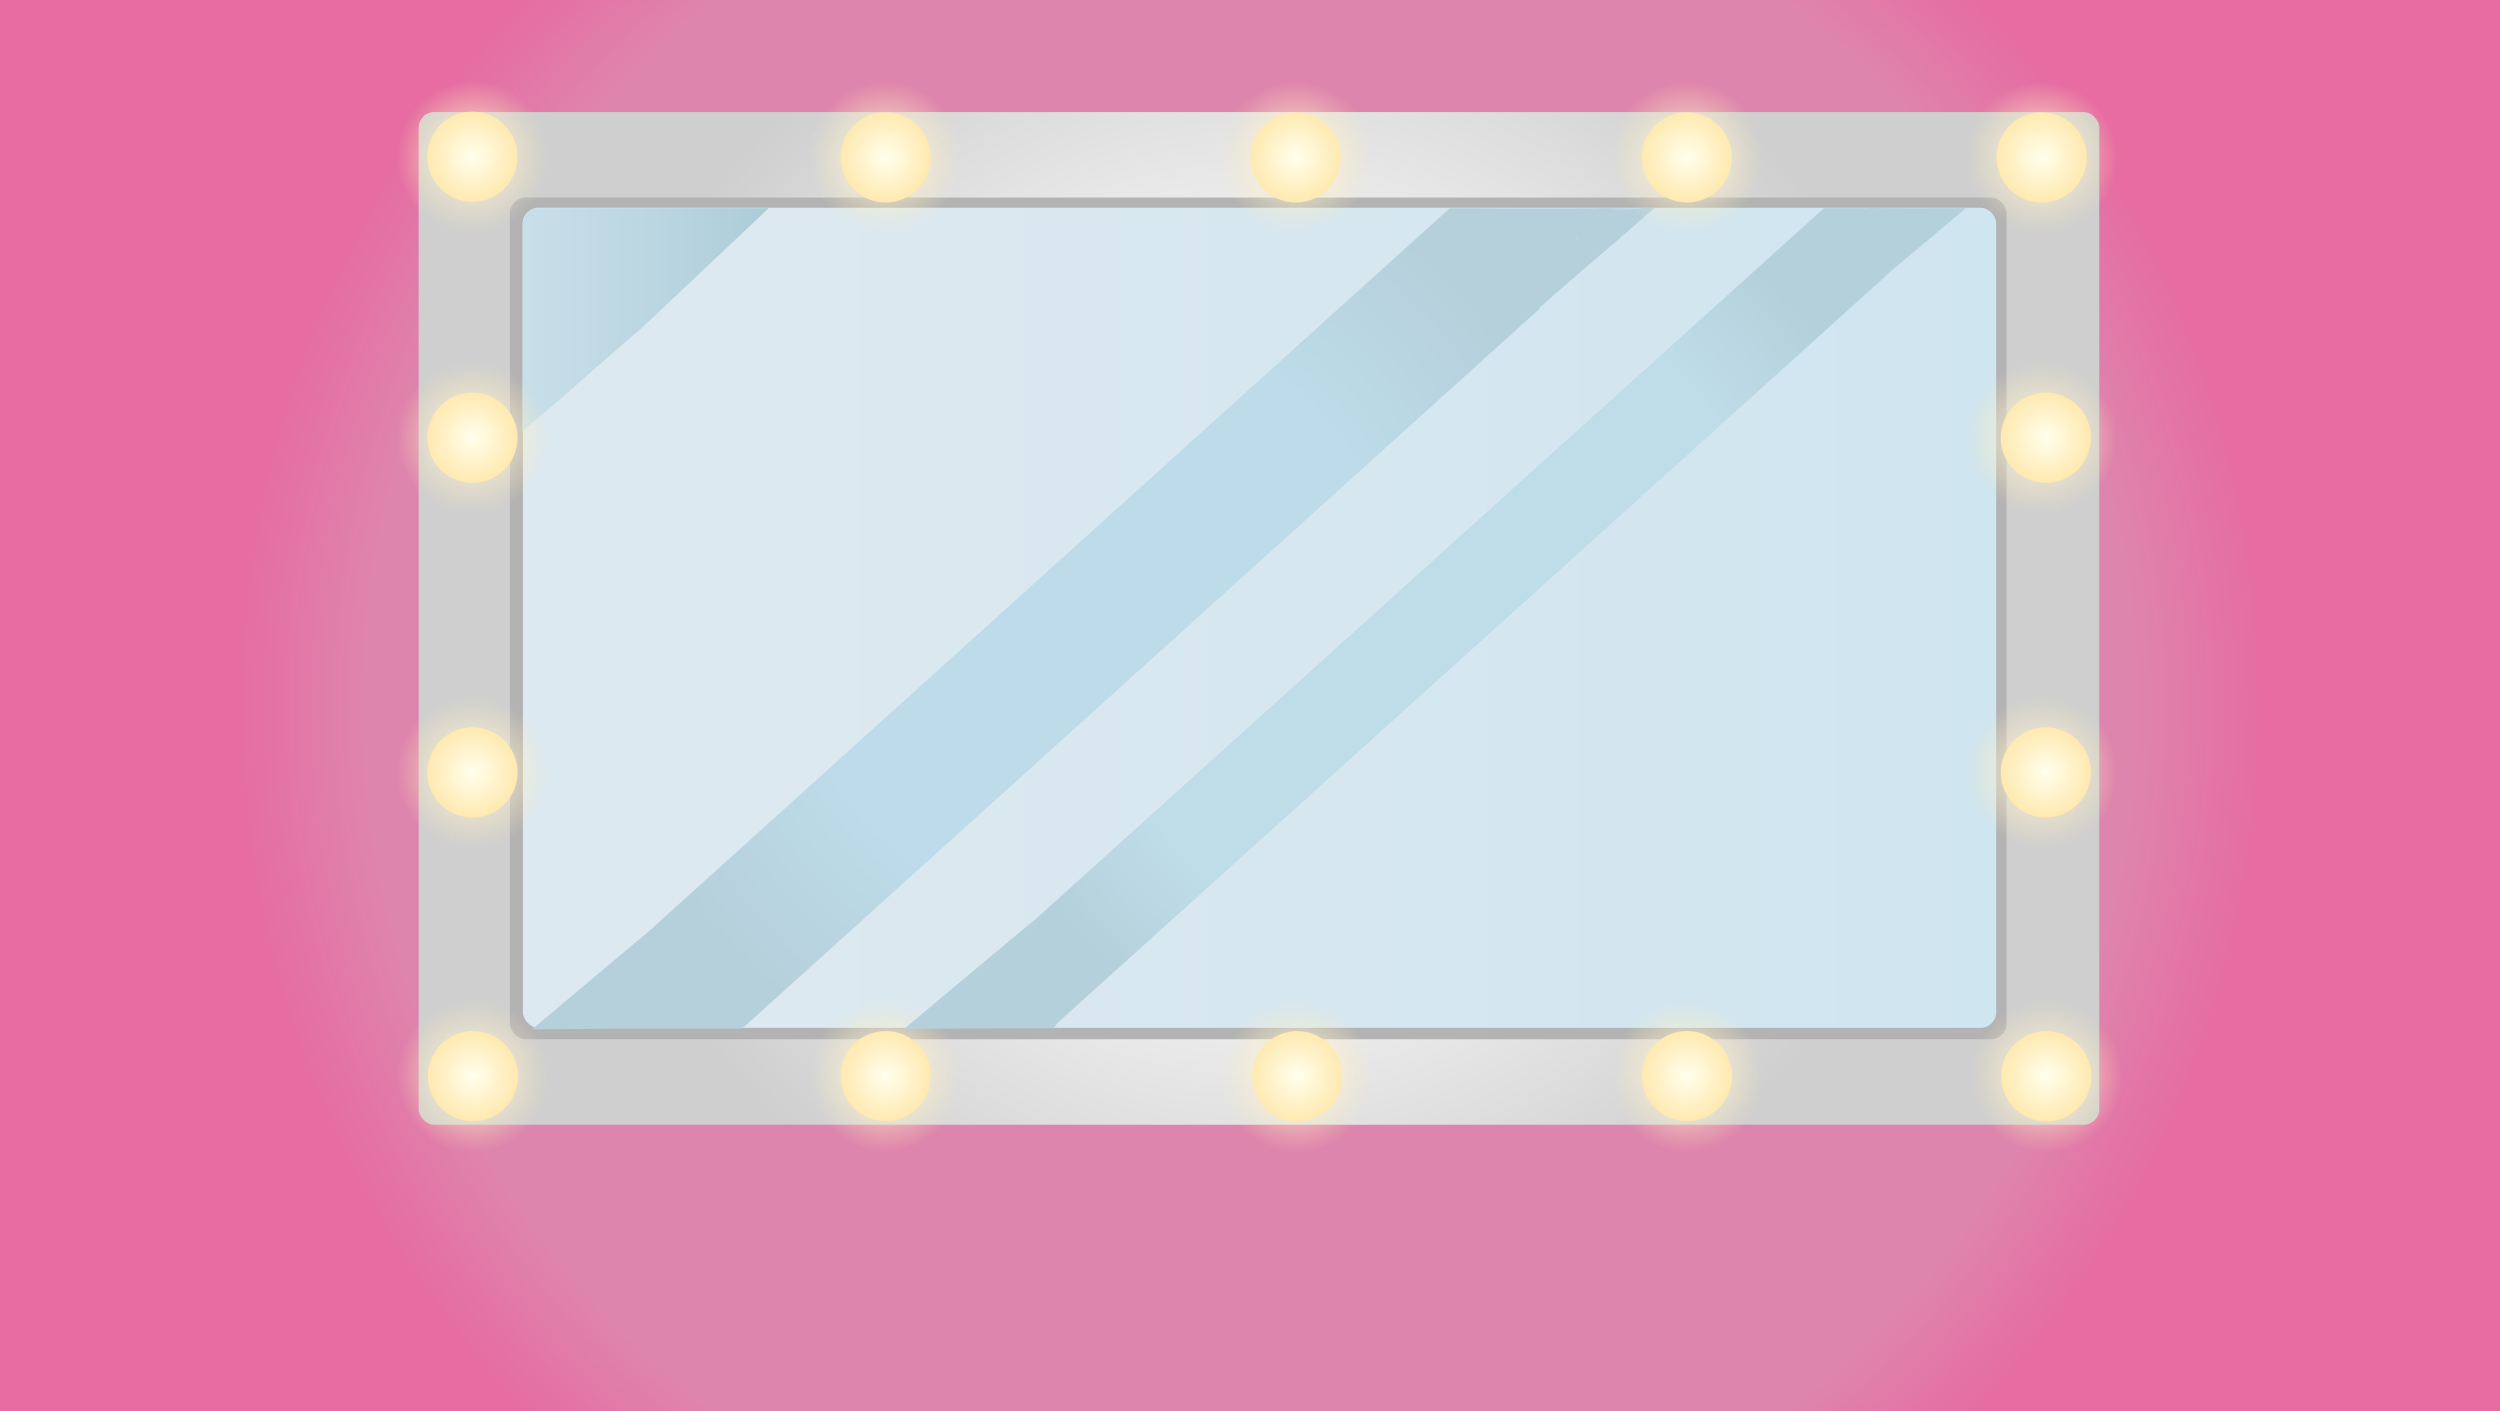 <?xml version="1.0" encoding="UTF-8"?>
<svg xmlns="http://www.w3.org/2000/svg" xmlns:xlink="http://www.w3.org/1999/xlink" viewBox="0 0 1920 1084">
  <rect x="0" y="0" width="1920" height="1084" fill="#333333" stroke="none"/>
  <defs>
    <style>
      .cls-1 {
        fill: url(#radial-gradient-30);
      }

      .cls-1, .cls-2, .cls-3, .cls-4, .cls-5, .cls-6, .cls-7, .cls-8, .cls-9, .cls-10, .cls-11, .cls-12, .cls-13, .cls-14, .cls-15, .cls-16, .cls-17, .cls-18, .cls-19, .cls-20, .cls-21, .cls-22, .cls-23, .cls-24, .cls-25, .cls-26, .cls-27, .cls-28, .cls-29, .cls-30, .cls-31, .cls-32, .cls-33, .cls-34, .cls-35, .cls-36, .cls-37, .cls-38, .cls-39, .cls-40, .cls-41, .cls-42, .cls-43, .cls-44 {
        stroke-width: 0px;
      }

      .cls-2 {
        fill: url(#radial-gradient-16);
      }

      .cls-3 {
        fill: url(#linear-gradient);
      }

      .cls-4 {
        fill: url(#radial-gradient-40);
      }

      .cls-5 {
        fill: #badae9;
      }

      .cls-6 {
        fill: url(#radial-gradient-39);
      }

      .cls-7 {
        fill: url(#radial-gradient-8);
      }

      .cls-8 {
        fill: url(#radial-gradient-13);
      }

      .cls-9 {
        fill: url(#radial-gradient-12);
      }

      .cls-10 {
        fill: url(#radial-gradient-35);
      }

      .cls-11 {
        fill: url(#radial-gradient-27);
      }

      .cls-12 {
        fill: url(#radial-gradient-29);
      }

      .cls-13 {
        fill: #b3b3b3;
      }

      .cls-14 {
        fill: url(#radial-gradient-38);
      }

      .cls-15 {
        fill: url(#radial-gradient-22);
      }

      .cls-16 {
        fill: url(#radial-gradient-19);
      }

      .cls-17 {
        fill: url(#radial-gradient-20);
      }

      .cls-18 {
        fill: url(#radial-gradient-25);
      }

      .cls-19 {
        fill: url(#linear-gradient-2);
      }

      .cls-20 {
        fill: url(#radial-gradient-33);
      }

      .cls-21 {
        fill: url(#radial-gradient-17);
      }

      .cls-22 {
        fill: url(#radial-gradient-32);
      }

      .cls-23 {
        fill: url(#radial-gradient-21);
      }

      .cls-24 {
        fill: url(#radial-gradient-2);
      }

      .cls-25 {
        fill: url(#radial-gradient-7);
      }

      .cls-26 {
        fill: url(#radial-gradient-34);
      }

      .cls-27 {
        fill: url(#radial-gradient-26);
      }

      .cls-28 {
        fill: url(#radial-gradient-5);
      }

      .cls-29 {
        fill: url(#radial-gradient-24);
      }

      .cls-30 {
        fill: url(#radial-gradient);
      }

      .cls-31 {
        fill: url(#radial-gradient-37);
      }

      .cls-32 {
        fill: url(#radial-gradient-31);
      }

      .cls-33 {
        fill: url(#radial-gradient-14);
      }

      .cls-34 {
        fill: url(#radial-gradient-18);
      }

      .cls-35 {
        fill: url(#radial-gradient-10);
      }

      .cls-36 {
        fill: url(#radial-gradient-28);
      }

      .cls-37 {
        fill: url(#radial-gradient-6);
      }

      .cls-38 {
        fill: url(#radial-gradient-15);
      }

      .cls-39 {
        fill: url(#radial-gradient-9);
      }

      .cls-40 {
        fill: url(#radial-gradient-3);
      }

      .cls-41 {
        fill: url(#radial-gradient-11);
      }

      .cls-42 {
        fill: url(#radial-gradient-36);
      }

      .cls-43 {
        fill: url(#radial-gradient-4);
      }

      .cls-44 {
        fill: url(#radial-gradient-23);
      }
    </style>
    <radialGradient id="radial-gradient" cx="960" cy="542" fx="960" fy="542" r="779.54" gradientUnits="userSpaceOnUse">
      <stop offset=".87" stop-color="#de85ad"/>
      <stop offset="1" stop-color="#e66ca2"/>
    </radialGradient>
    <radialGradient id="radial-gradient-2" cx="1180" cy="167" fx="1180" fy="167" r="47.63" gradientUnits="userSpaceOnUse">
      <stop offset=".72" stop-color="#b391ac"/>
      <stop offset="1" stop-color="#b378a8"/>
    </radialGradient>
    <radialGradient id="radial-gradient-3" cx="1189" cy="161.5" fx="1189" fy="161.5" r="53.77" gradientUnits="userSpaceOnUse">
      <stop offset=".87" stop-color="#de7ea9"/>
      <stop offset="1" stop-color="#e66ca2"/>
    </radialGradient>
    <radialGradient id="radial-gradient-4" cx="1134" cy="131" fx="1134" fy="131" r="21.02" xlink:href="#radial-gradient"/>
    <radialGradient id="radial-gradient-5" cx="966.89" cy="474.93" fx="966.89" fy="474.93" r="532.77" gradientUnits="userSpaceOnUse">
      <stop offset=".42" stop-color="#f7f7f7"/>
      <stop offset="1" stop-color="#cfcfcf"/>
    </radialGradient>
    <linearGradient id="linear-gradient" x1="401.61" y1="474.47" x2="1533.09" y2="474.47" gradientUnits="userSpaceOnUse">
      <stop offset=".12" stop-color="#dde9f0"/>
      <stop offset="1" stop-color="#cfe5f0"/>
    </linearGradient>
    <linearGradient id="linear-gradient-2" x1="401.19" y1="245.59" x2="590.34" y2="245.59" gradientUnits="userSpaceOnUse">
      <stop offset="0" stop-color="#c8dfe9"/>
      <stop offset=".53" stop-color="#bbd6e1"/>
      <stop offset="1" stop-color="#acccd9"/>
    </linearGradient>
    <radialGradient id="radial-gradient-6" cx="1260.59" cy="169.21" fx="1260.59" fy="169.21" r="8.97" gradientTransform="translate(0 -.79)" gradientUnits="userSpaceOnUse">
      <stop offset=".61" stop-color="#bddbe9"/>
      <stop offset="1" stop-color="#b6d0db"/>
    </radialGradient>
    <radialGradient id="radial-gradient-7" cx="839.15" cy="475.28" fx="839.15" fy="475.28" r="377.34" gradientTransform="translate(-5.96 8.71) rotate(-.72)" xlink:href="#radial-gradient-6"/>
    <radialGradient id="radial-gradient-8" cx="362.8" cy="120.41" fx="362.8" fy="120.41" r="58.41" gradientUnits="userSpaceOnUse">
      <stop offset="0" stop-color="#ffffed"/>
      <stop offset="1" stop-color="#ffe9b0" stop-opacity="0"/>
    </radialGradient>
    <radialGradient id="radial-gradient-9" cx="362.8" cy="120.41" fx="362.8" fy="120.41" r="34.65" gradientUnits="userSpaceOnUse">
      <stop offset="0" stop-color="#ffffed"/>
      <stop offset="1" stop-color="#ffe9b0"/>
    </radialGradient>
    <radialGradient id="radial-gradient-10" cx="1567.95" cy="120.93" fx="1567.95" fy="120.93" r="58.41" xlink:href="#radial-gradient-8"/>
    <radialGradient id="radial-gradient-11" cx="1567.95" cy="120.93" fx="1567.95" fy="120.93" r="34.65" xlink:href="#radial-gradient-9"/>
    <radialGradient id="radial-gradient-12" cx="1571.56" cy="826.59" fx="1571.56" fy="826.59" r="58.41" xlink:href="#radial-gradient-8"/>
    <radialGradient id="radial-gradient-13" cx="1571.56" cy="826.59" fx="1571.56" fy="826.59" r="34.65" xlink:href="#radial-gradient-9"/>
    <radialGradient id="radial-gradient-14" cx="363.21" cy="826.5" fx="363.21" fy="826.5" r="58.41" xlink:href="#radial-gradient-8"/>
    <radialGradient id="radial-gradient-15" cx="363.21" cy="826.5" fx="363.21" fy="826.5" xlink:href="#radial-gradient-9"/>
    <radialGradient id="radial-gradient-16" cx="996.22" cy="826.52" fx="996.22" fy="826.52" r="58.41" xlink:href="#radial-gradient-8"/>
    <radialGradient id="radial-gradient-17" cx="996.22" cy="826.52" fx="996.22" fy="826.52" r="34.65" xlink:href="#radial-gradient-9"/>
    <radialGradient id="radial-gradient-18" cx="995.11" cy="120.89" fx="995.11" fy="120.89" xlink:href="#radial-gradient-8"/>
    <radialGradient id="radial-gradient-19" cx="995.11" cy="120.89" fx="995.11" fy="120.89" r="34.65" xlink:href="#radial-gradient-9"/>
    <radialGradient id="radial-gradient-20" cx="680.23" cy="826.44" fx="680.23" fy="826.44" xlink:href="#radial-gradient-8"/>
    <radialGradient id="radial-gradient-21" cx="680.23" cy="826.44" fx="680.23" fy="826.44" r="34.65" xlink:href="#radial-gradient-9"/>
    <radialGradient id="radial-gradient-22" cx="1295.53" cy="826.44" fx="1295.53" fy="826.44" r="58.41" xlink:href="#radial-gradient-8"/>
    <radialGradient id="radial-gradient-23" cx="1295.53" cy="826.44" fx="1295.53" fy="826.44" r="34.65" xlink:href="#radial-gradient-9"/>
    <radialGradient id="radial-gradient-24" cx="680.23" cy="120.88" fx="680.23" fy="120.88" r="58.41" xlink:href="#radial-gradient-8"/>
    <radialGradient id="radial-gradient-25" cx="680.23" cy="120.88" fx="680.23" fy="120.88" r="34.65" xlink:href="#radial-gradient-9"/>
    <radialGradient id="radial-gradient-26" cx="1295.53" cy="120.91" fx="1295.53" fy="120.91" r="58.41" xlink:href="#radial-gradient-8"/>
    <radialGradient id="radial-gradient-27" cx="1295.53" cy="120.91" fx="1295.53" fy="120.91" r="34.65" xlink:href="#radial-gradient-9"/>
    <radialGradient id="radial-gradient-28" cx="362.86" cy="336.18" fx="362.86" fy="336.18" r="58.41" xlink:href="#radial-gradient-8"/>
    <radialGradient id="radial-gradient-29" cx="362.86" cy="336.18" fx="362.86" fy="336.18" r="34.65" xlink:href="#radial-gradient-9"/>
    <radialGradient id="radial-gradient-30" cx="362.86" cy="593.2" fx="362.86" fy="593.2" r="58.41" xlink:href="#radial-gradient-8"/>
    <radialGradient id="radial-gradient-31" cx="362.86" cy="593.2" fx="362.86" fy="593.2" r="34.65" xlink:href="#radial-gradient-9"/>
    <radialGradient id="radial-gradient-32" cx="1567.82" cy="336.3" fx="1567.82" fy="336.3" r="58.41" xlink:href="#radial-gradient-8"/>
    <radialGradient id="radial-gradient-33" cx="1567.82" cy="593.33" fx="1567.82" fy="593.33" r="58.41" xlink:href="#radial-gradient-8"/>
    <radialGradient id="radial-gradient-34" cx="1571.21" cy="336.18" fx="1571.21" fy="336.18" r="34.65" xlink:href="#radial-gradient-9"/>
    <radialGradient id="radial-gradient-35" cx="1571.21" cy="593.2" fx="1571.21" fy="593.2" r="34.65" xlink:href="#radial-gradient-9"/>
    <radialGradient id="radial-gradient-36" cx="1102.05" cy="474.96" fx="1102.05" fy="474.96" r="364.35" gradientUnits="userSpaceOnUse">
      <stop offset=".72" stop-color="#bfdce9"/>
      <stop offset="1" stop-color="#b4d1db"/>
    </radialGradient>
    <radialGradient id="radial-gradient-37" cx="1224.81" cy="160.8" fx="1224.81" fy="160.8" r=".43" gradientTransform="matrix(1,0,0,1,0,0)" xlink:href="#radial-gradient-6"/>
    <radialGradient id="radial-gradient-38" cx="1180.5" cy="160.32" fx="1180.5" fy="160.32" r="47.73" gradientTransform="matrix(1,0,0,1,0,0)" xlink:href="#radial-gradient-6"/>
    <radialGradient id="radial-gradient-39" cx="1246.7" cy="180.61" fx="1246.7" fy="180.61" r="4.02" gradientTransform="matrix(1,0,0,1,0,0)" xlink:href="#radial-gradient-6"/>
    <radialGradient id="radial-gradient-40" cx="1249.55" cy="160.22" fx="1249.55" fy="160.22" r="14.78" gradientTransform="matrix(1,0,0,1,0,0)" xlink:href="#radial-gradient-6"/>
  </defs>
  <g id="Wall_table" data-name="Wall &amp;amp; table">
    <rect class="cls-30" width="1920" height="1084"/>
    <rect class="cls-24" x="1113" y="160" width="134" height="14"/>
    <rect class="cls-40" x="1113" y="159" width="152" height="5"/>
    <rect class="cls-43" x="1106" y="121" width="56" height="20"/>
  </g>
  <g id="Mirror">
    <path class="cls-13" d="m1538.99,811.77H365c-6.6,0-12-5.4-12-12V149.97c0-6.6,5.4-12,12-12h1173.99c6.6,0,12,5.4,12,12v649.8c0,6.6-5.4,12-12,12Z"/>
    <rect class="cls-28" x="321.55" y="86.06" width="1290.69" height="777.75" rx="12" ry="12"/>
    <rect class="cls-13" x="391.65" y="151.7" width="1149.38" height="646.46" rx="12" ry="12"/>
    <rect class="cls-3" x="401.61" y="159.53" width="1131.48" height="629.88" rx="12" ry="12"/>
    <path class="cls-19" d="m432,305l-30.81,26.26v-159.35c0-6.6,5.4-12,12-12h177.15s-40.34,38.09-40.34,38.09c-88,83-32,31-118,107Z"/>
    <path class="cls-37" d="m1269.69,160.29l-18.69,16.6,19.18-16.61h-.49Z"/>
    <path class="cls-25" d="m1248,160.67l-8.98.16v-.55h-125.45l-.25-.28-.32.29L502.02,711.84l.13.14-41.05,34.36-52.49,44.22,72.47-.62,89.45.07.32-1.77.47.52L1182.62,236.92l-.34-.38v.6h-.73l.7-.63.03-.03,10.23-9.24,48.47-41.67,1.43-1.24,8.59-7.44,18.69-16.6-21.69.38Zm-23.13-.14l.48.53h-1.08s.6-.53.6-.53Zm-13.66,22.94l-.53-.91h.53v.91Z"/>
    <polygon class="cls-5" points="1182.28 237.09 1182.28 237.69 1181.55 237.69 1182.25 237.06 1182.28 237.09"/>
    <polygon class="cls-5" points="1431.72 194.41 1422.61 194.41 1422.61 187.73 1425.69 187.73 1431.72 194.41"/>
    <polygon class="cls-5" points="1447.64 212.06 1427.16 229.21 1438.79 206.65 1440.23 203.85 1442.76 206.65 1447.64 212.06"/>
    <polygon class="cls-5" points="1182.28 237.03 1182.28 237.69 1181.55 237.69 1182.25 237.06 1182.28 237.03"/>
    <polygon class="cls-5" points="1211.21 183.17 1211.21 184.08 1210.68 183.17 1211.21 183.17"/>
    <polygon class="cls-5" points="1225.35 161.69 1224.27 161.7 1224.87 161.16 1225.35 161.69"/>
    <polygon class="cls-5" points="1225.35 161.69 1224.27 161.7 1224.87 161.16 1225.35 161.69"/>
    <polygon class="cls-5" points="1211.21 183.17 1211.21 184.08 1210.68 183.17 1211.21 183.17"/>
    <polygon class="cls-5" points="1211.21 183.17 1211.21 184.08 1210.68 183.17 1211.21 183.17"/>
    <polygon class="cls-5" points="1447.64 212.06 1427.16 229.21 1438.79 206.65 1440.23 203.85 1445.1 194.41 1445.98 192.69 1445.98 206.65 1442.76 206.65 1447.64 212.06"/>
    <polygon class="cls-5" points="1425.69 187.73 1431.72 194.41 1422.61 194.41 1422.61 187.73 1425.69 187.73"/>
    <polygon class="cls-5" points="1445.98 192.69 1445.98 194.41 1445.1 194.41 1445.98 192.69"/>
    <polygon class="cls-5" points="1425.69 187.73 1431.72 194.41 1422.61 194.41 1422.61 187.73 1425.69 187.73"/>
    <polygon class="cls-5" points="1445.98 192.69 1445.98 206.65 1438.79 206.65 1440.23 203.85 1445.1 194.41 1445.98 192.69"/>
    <circle class="cls-7" cx="362.8" cy="120.41" r="58.41"/>
    <circle class="cls-39" cx="362.8" cy="120.41" r="34.65"/>
    <circle class="cls-35" cx="1567.95" cy="120.93" r="58.41"/>
    <circle class="cls-41" cx="1567.95" cy="120.93" r="34.65"/>
    <circle class="cls-9" cx="1571.56" cy="826.59" r="58.41"/>
    <circle class="cls-8" cx="1571.56" cy="826.59" r="34.65"/>
    <circle class="cls-33" cx="363.21" cy="826.5" r="58.41"/>
    <circle class="cls-38" cx="363.21" cy="826.5" r="34.65"/>
    <circle class="cls-2" cx="996.22" cy="826.52" r="58.41"/>
    <circle class="cls-21" cx="996.22" cy="826.52" r="34.65"/>
    <circle class="cls-34" cx="995.11" cy="120.89" r="58.41"/>
    <circle class="cls-16" cx="995.11" cy="120.89" r="34.65"/>
    <circle class="cls-17" cx="680.23" cy="826.44" r="58.41"/>
    <circle class="cls-23" cx="680.23" cy="826.44" r="34.65"/>
    <circle class="cls-15" cx="1295.53" cy="826.44" r="58.41"/>
    <circle class="cls-44" cx="1295.53" cy="826.44" r="34.65"/>
    <circle class="cls-29" cx="680.23" cy="120.88" r="58.41"/>
    <circle class="cls-18" cx="680.23" cy="120.88" r="34.65"/>
    <circle class="cls-27" cx="1295.53" cy="120.91" r="58.41"/>
    <circle class="cls-11" cx="1295.53" cy="120.91" r="34.65"/>
    <circle class="cls-36" cx="362.86" cy="336.18" r="58.41"/>
    <circle class="cls-12" cx="362.86" cy="336.18" r="34.65"/>
    <circle class="cls-1" cx="362.86" cy="593.2" r="58.41"/>
    <circle class="cls-32" cx="362.86" cy="593.2" r="34.65"/>
    <circle class="cls-22" cx="1567.82" cy="336.3" r="58.41"/>
    <circle class="cls-20" cx="1567.82" cy="593.33" r="58.41"/>
    <circle class="cls-26" cx="1571.21" cy="336.18" r="34.65"/>
    <circle class="cls-10" cx="1571.21" cy="593.2" r="34.65"/>
    <polygon class="cls-42" points="1479.58 185.3 1447.64 212.06 1447.88 212.33 812.07 785.72 809.54 789.68 744.07 789.83 694.44 790.18 730.35 760.01 792.94 707.77 793.08 707.9 1400.36 160.24 1400.36 159.91 1434.57 159.91 1434.47 159.74 1464.13 159.99 1509.65 159.95 1479.58 185.3"/>
    <polygon class="cls-31" points="1224.87 160.53 1225.35 161.06 1224.27 161.07 1224.87 160.53"/>
    <polygon class="cls-14" points="1248 159.81 1248 160.67 1239.02 160.83 1239.02 160.28 1113.57 160.28 1113.32 160 1113 160.29 1113 159.81 1248 159.81"/>
    <polygon class="cls-6" points="1242.41 184.33 1251 176.89 1243 184 1242.41 184.33"/>
    <polygon class="cls-4" points="1270.45 159.61 1269.69 160.29 1248 160.67 1239.02 160.83 1239.02 160.28 1228.73 160.28 1228.65 160.14 1248 159.89 1249.55 159.87 1270.45 159.61"/>
  </g>
</svg>